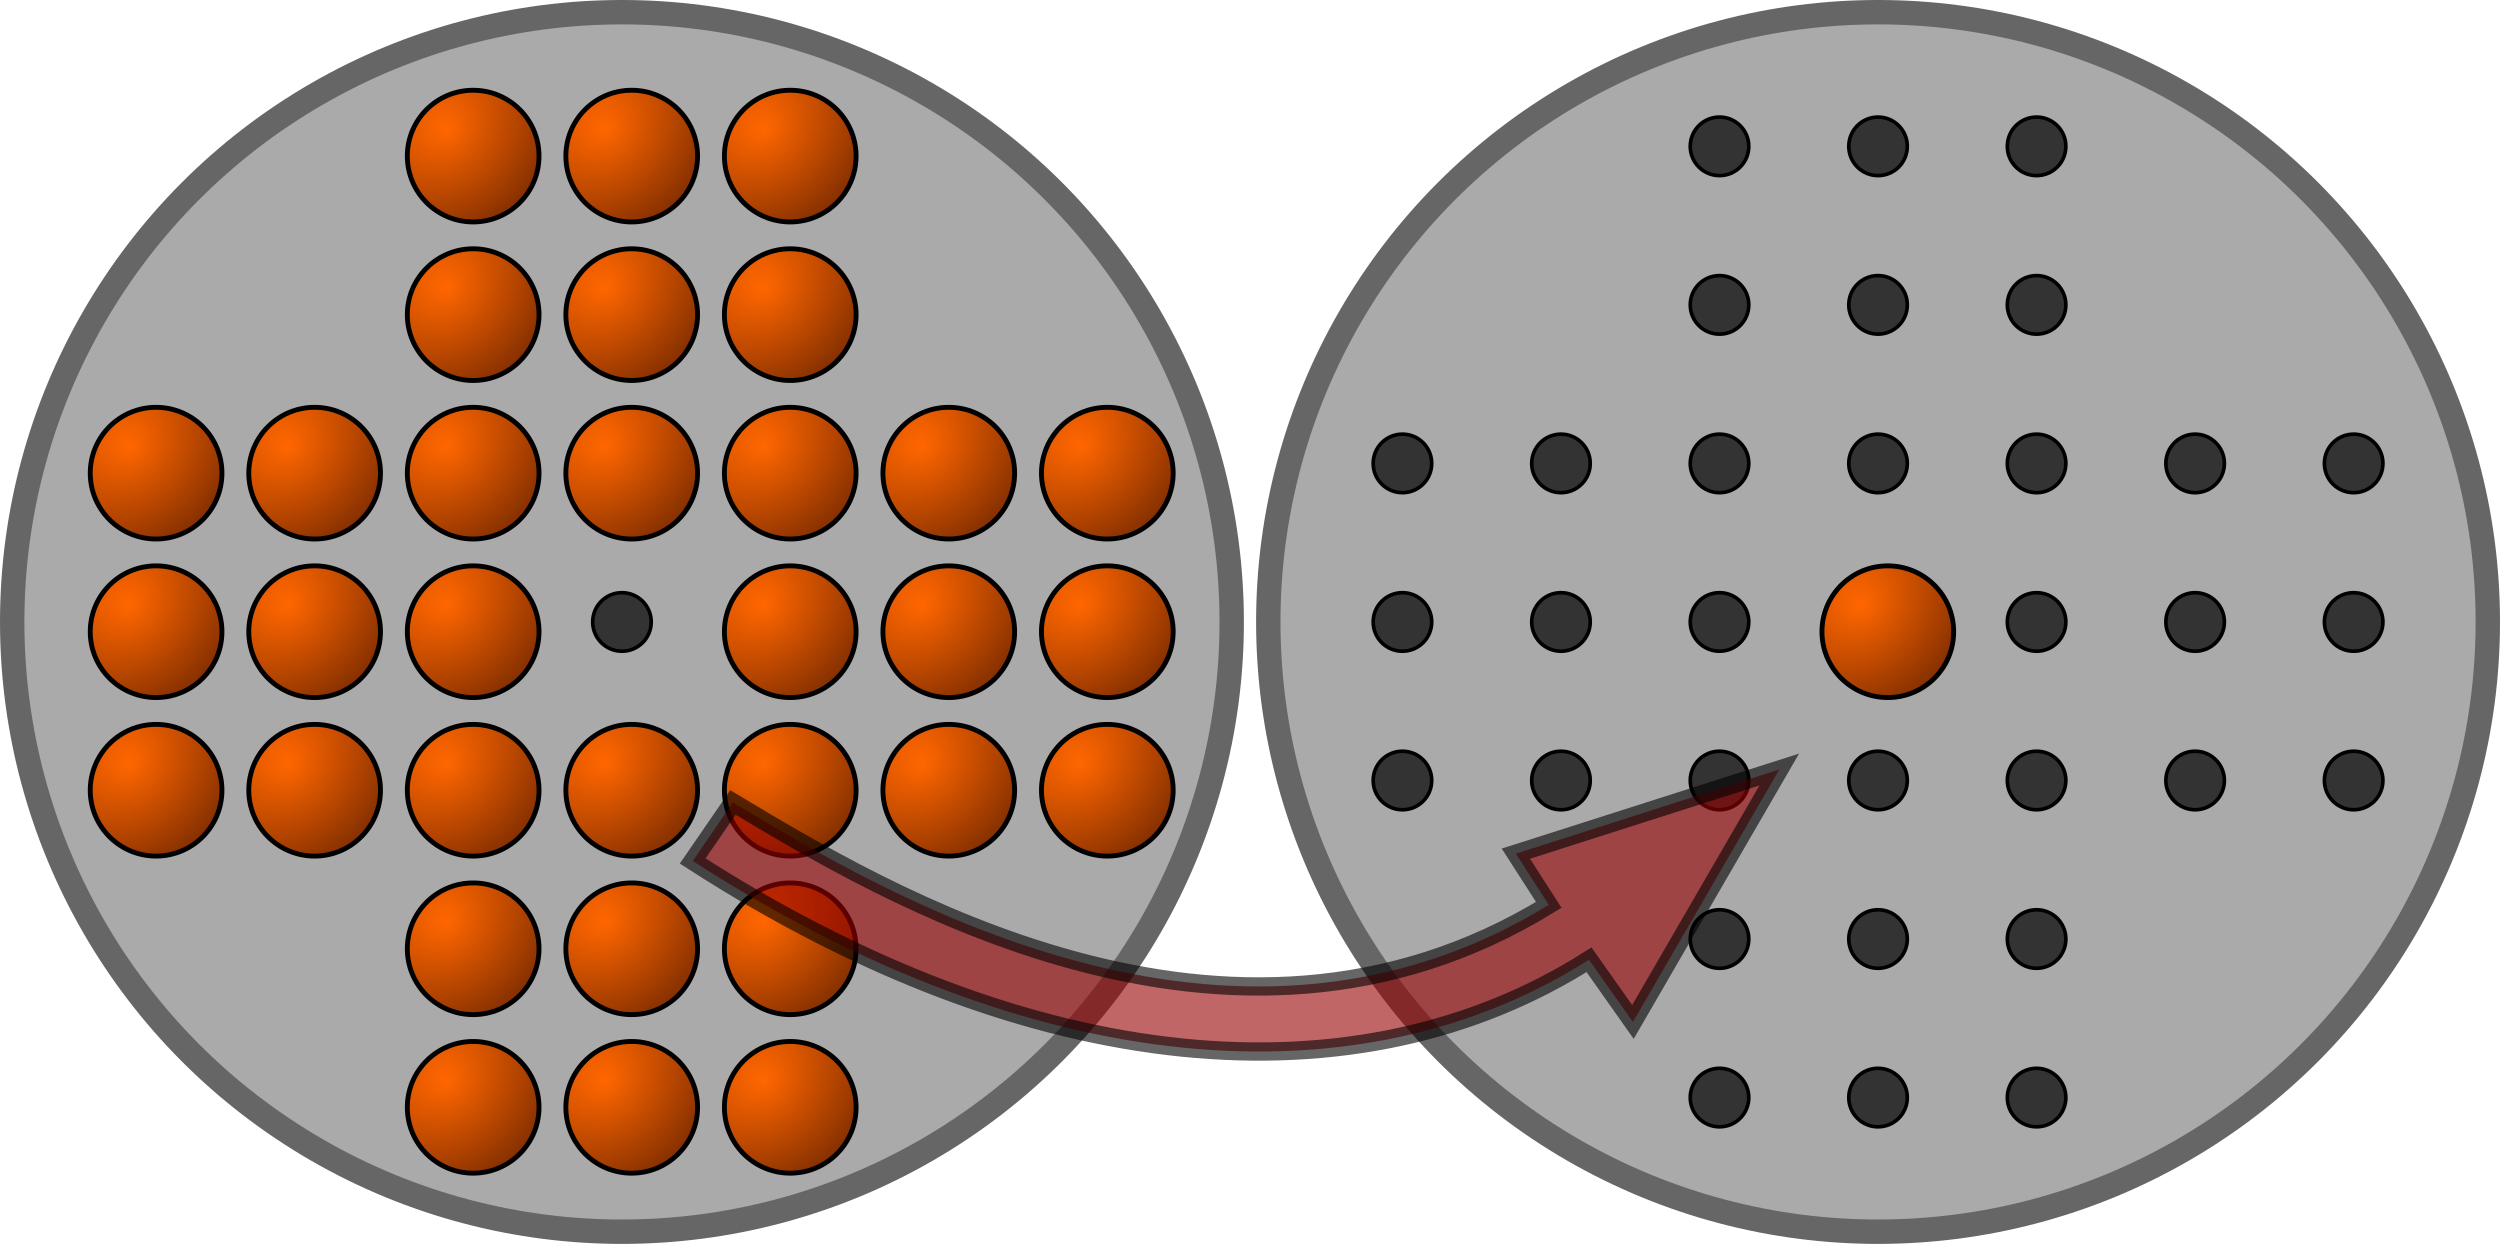 <?xml version="1.0" encoding="UTF-8" standalone="no"?>
<!DOCTYPE svg PUBLIC "-//W3C//DTD SVG 1.0//EN" "http://www.w3.org/TR/2001/REC-SVG-20010904/DTD/svg10.dtd" >
<!--
Copyright (c) 2023
@author Oliver Merkel, Merkel(dot)Oliver(at)web(dot)de.
All rights reserved.

This graphics is licensed under a
http://creativecommons.org/licenses/by-nc-sa/4.0
Creative Commons Attribution-NonCommercial-ShareAlike 4.0 International License.
-->
<svg 
   xmlns:dc="http://purl.org/dc/elements/1.1/"
   xmlns:cc="http://creativecommons.org/ns#"
   xmlns:rdf="http://www.w3.org/1999/02/22-rdf-syntax-ns#"
   xmlns:svg="http://www.w3.org/2000/svg"
   xmlns:xlink="http://www.w3.org/1999/xlink"
   xmlns="http://www.w3.org/2000/svg"
   xmlns:inkscape="http://www.inkscape.org/namespaces/inkscape"
   id="board" 
   viewBox="-10 -10 2050 1020"
   width="100%"
   height="100%">
<defs><filter id="Slkl8smxa2" filterUnits="userSpaceOnUse"><feGaussianBlur in="SourceAlpha" stdDeviation="4"></feGaussianBlur><feOffset dx="8" dy="8" result="offsetblur"></feOffset><feFlood flood-color="#000000"></feFlood><feComposite in2="offsetblur" operator="in"></feComposite><feComponentTransfer><feFuncA type="linear" slope="0.8"></feFuncA></feComponentTransfer><feMerge><feMergeNode></feMergeNode><feMergeNode in="SourceGraphic"></feMergeNode></feMerge></filter><linearGradient x1="0" y1="0" x2="1" y2="1"><stop offset="0%" stop-color="#ffffff"></stop><stop offset="50%" stop-color="#dd4400"></stop><stop offset="100%" stop-color="#990000"></stop></linearGradient><radialGradient cx="0" cy="0" r="1.4" fx="0.3" fy="0.3" id="radialGradientSlkl8smxa7"><stop offset="0%" stop-color="#ff6600"></stop><stop offset="100%" stop-color="#662200"></stop></radialGradient></defs>
<g>
<circle cx="500" cy="500" r="500" style="stroke-width: 20px; fill-opacity: 1;" fill="#aaaaaa" stroke="#666666"></circle>
<circle cx="370" cy="110" r="24" style="stroke-width: 3px; fill-opacity: 1;" fill="#333333" stroke="#000000"></circle>
<circle cx="370" cy="110" r="54" fill="url('#radialGradientSlkl8smxa7')" style="stroke-width: 4px; stroke-opacity: 1; fill-opacity: 1; visibility: visible;" stroke="#000000" filter="url('#Slkl8smxa2')">/</circle>
<circle cx="500" cy="110" r="24" style="stroke-width: 3px; fill-opacity: 1;" fill="#333333" stroke="#000000"></circle>
<circle cx="500" cy="110" r="54" fill="url('#radialGradientSlkl8smxa7')" style="stroke-width: 4px; stroke-opacity: 1; fill-opacity: 1; visibility: visible;" stroke="#000000" filter="url('#Slkl8smxa2')"></circle>
<circle cx="630" cy="110" r="24" style="stroke-width: 3px; fill-opacity: 1;" fill="#333333" stroke="#000000"></circle>
<circle cx="630" cy="110" r="54" fill="url('#radialGradientSlkl8smxa7')" style="stroke-width: 4px; stroke-opacity: 1; fill-opacity: 1; visibility: visible;" stroke="#000000" filter="url('#Slkl8smxa2')"></circle>
<circle cx="370" cy="240" r="24" style="stroke-width: 3px; fill-opacity: 1;" fill="#333333" stroke="#000000"></circle>
<circle cx="370" cy="240" r="54" fill="url('#radialGradientSlkl8smxa7')" style="stroke-width: 4px; stroke-opacity: 1; fill-opacity: 1; visibility: visible;" stroke="#000000" filter="url('#Slkl8smxa2')"></circle>
<circle cx="500" cy="240" r="24" style="stroke-width: 3px; fill-opacity: 1;" fill="#333333" stroke="#000000"></circle>
<circle cx="500" cy="240" r="54" fill="url('#radialGradientSlkl8smxa7')" style="stroke-width: 4px; stroke-opacity: 1; fill-opacity: 1; visibility: visible;" stroke="#000000" filter="url('#Slkl8smxa2')"></circle>
<circle cx="630" cy="240" r="24" style="stroke-width: 3px; fill-opacity: 1;" fill="#333333" stroke="#000000"></circle>
<circle cx="630" cy="240" r="54" fill="url('#radialGradientSlkl8smxa7')" style="stroke-width: 4px; stroke-opacity: 1; fill-opacity: 1; visibility: visible;" stroke="#000000" filter="url('#Slkl8smxa2')"></circle>
<circle cx="110" cy="370" r="24" style="stroke-width: 3px; fill-opacity: 1;" fill="#333333" stroke="#000000"></circle>
<circle cx="110" cy="370" r="54" fill="url('#radialGradientSlkl8smxa7')" style="stroke-width: 4px; stroke-opacity: 1; fill-opacity: 1; visibility: visible;" stroke="#000000" filter="url('#Slkl8smxa2')"></circle>
<circle cx="240" cy="370" r="24" style="stroke-width: 3px; fill-opacity: 1;" fill="#333333" stroke="#000000"></circle>
<circle cx="240" cy="370" r="54" fill="url('#radialGradientSlkl8smxa7')" style="stroke-width: 4px; stroke-opacity: 1; fill-opacity: 1; visibility: visible;" stroke="#000000" filter="url('#Slkl8smxa2')"></circle>
<circle cx="370" cy="370" r="24" style="stroke-width: 3px; fill-opacity: 1;" fill="#333333" stroke="#000000"></circle>
<circle cx="370" cy="370" r="54" fill="url('#radialGradientSlkl8smxa7')" style="stroke-width: 4px; stroke-opacity: 1; fill-opacity: 1; visibility: visible;" stroke="#000000" filter="url('#Slkl8smxa2')"></circle>
<circle cx="500" cy="370" r="24" style="stroke-width: 3px; fill-opacity: 1;" fill="#333333" stroke="#000000"></circle>
<circle cx="500" cy="370" r="54" fill="url('#radialGradientSlkl8smxa7')" style="stroke-width: 4px; stroke-opacity: 1; fill-opacity: 1; visibility: visible;" stroke="#000000" filter="url('#Slkl8smxa2')"></circle>
<circle cx="630" cy="370" r="24" style="stroke-width: 3px; fill-opacity: 1;" fill="#333333" stroke="#000000"></circle>
<circle cx="630" cy="370" r="54" fill="url('#radialGradientSlkl8smxa7')" style="stroke-width: 4px; stroke-opacity: 1; fill-opacity: 1; visibility: visible;" stroke="#000000" filter="url('#Slkl8smxa2')"></circle>
<circle cx="760" cy="370" r="24" style="stroke-width: 3px; fill-opacity: 1;" fill="#333333" stroke="#000000"></circle>
<circle cx="760" cy="370" r="54" fill="url('#radialGradientSlkl8smxa7')" style="stroke-width: 4px; stroke-opacity: 1; fill-opacity: 1; visibility: visible;" stroke="#000000" filter="url('#Slkl8smxa2')"></circle>
<circle cx="890" cy="370" r="24" style="stroke-width: 3px; fill-opacity: 1;" fill="#333333" stroke="#000000"></circle>
<circle cx="890" cy="370" r="54" fill="url('#radialGradientSlkl8smxa7')" style="stroke-width: 4px; stroke-opacity: 1; fill-opacity: 1; visibility: visible;" stroke="#000000" filter="url('#Slkl8smxa2')"></circle>
<circle cx="110" cy="500" r="24" style="stroke-width: 3px; fill-opacity: 1;" fill="#333333" stroke="#000000"></circle>
<circle cx="110" cy="500" r="54" fill="url('#radialGradientSlkl8smxa7')" style="stroke-width: 4px; stroke-opacity: 1; fill-opacity: 1; visibility: visible;" stroke="#000000" filter="url('#Slkl8smxa2')"></circle>
<circle cx="240" cy="500" r="24" style="stroke-width: 3px; fill-opacity: 1;" fill="#333333" stroke="#000000"></circle>
<circle cx="240" cy="500" r="54" fill="url('#radialGradientSlkl8smxa7')" style="stroke-width: 4px; stroke-opacity: 1; fill-opacity: 1; visibility: visible;" stroke="#000000" filter="url('#Slkl8smxa2')"></circle>
<circle cx="370" cy="500" r="24" style="stroke-width: 3px; fill-opacity: 1;" fill="#333333" stroke="#000000"></circle>
<circle cx="370" cy="500" r="54" fill="url('#radialGradientSlkl8smxa7')" style="stroke-width: 4px; stroke-opacity: 1; fill-opacity: 1; visibility: visible;" stroke="#000000" filter="url('#Slkl8smxa2')"></circle>
<circle cx="500" cy="500" r="24" style="stroke-width: 3px; fill-opacity: 1;" fill="#333333" stroke="#000000"></circle>
<circle cx="500" cy="500" r="54" fill="url('#radialGradientSlkl8smxa7')" style="stroke-width: 4px; stroke-opacity: 1; fill-opacity: 1; visibility: hidden;" stroke="#000000" filter="url('#Slkl8smxa2')"></circle>
<circle cx="630" cy="500" r="24" style="stroke-width: 3px; fill-opacity: 1;" fill="#333333" stroke="#000000"></circle>
<circle cx="630" cy="500" r="54" fill="url('#radialGradientSlkl8smxa7')" style="stroke-width: 4px; stroke-opacity: 1; fill-opacity: 1; visibility: visible;" stroke="#000000" filter="url('#Slkl8smxa2')"></circle>
<circle cx="760" cy="500" r="24" style="stroke-width: 3px; fill-opacity: 1;" fill="#333333" stroke="#000000"></circle>
<circle cx="760" cy="500" r="54" fill="url('#radialGradientSlkl8smxa7')" style="stroke-width: 4px; stroke-opacity: 1; fill-opacity: 1; visibility: visible;" stroke="#000000" filter="url('#Slkl8smxa2')"></circle>
<circle cx="890" cy="500" r="24" style="stroke-width: 3px; fill-opacity: 1;" fill="#333333" stroke="#000000"></circle>
<circle cx="890" cy="500" r="54" fill="url('#radialGradientSlkl8smxa7')" style="stroke-width: 4px; stroke-opacity: 1; fill-opacity: 1; visibility: visible;" stroke="#000000" filter="url('#Slkl8smxa2')"></circle>
<circle cx="110" cy="630" r="24" style="stroke-width: 3px; fill-opacity: 1;" fill="#333333" stroke="#000000"></circle>
<circle cx="110" cy="630" r="54" fill="url('#radialGradientSlkl8smxa7')" style="stroke-width: 4px; stroke-opacity: 1; fill-opacity: 1; visibility: visible;" stroke="#000000" filter="url('#Slkl8smxa2')"></circle>
<circle cx="240" cy="630" r="24" style="stroke-width: 3px; fill-opacity: 1;" fill="#333333" stroke="#000000"></circle>
<circle cx="240" cy="630" r="54" fill="url('#radialGradientSlkl8smxa7')" style="stroke-width: 4px; stroke-opacity: 1; fill-opacity: 1; visibility: visible;" stroke="#000000" filter="url('#Slkl8smxa2')"></circle>
<circle cx="370" cy="630" r="24" style="stroke-width: 3px; fill-opacity: 1;" fill="#333333" stroke="#000000"></circle>
<circle cx="370" cy="630" r="54" fill="url('#radialGradientSlkl8smxa7')" style="stroke-width: 4px; stroke-opacity: 1; fill-opacity: 1; visibility: visible;" stroke="#000000" filter="url('#Slkl8smxa2')"></circle>
<circle cx="500" cy="630" r="24" style="stroke-width: 3px; fill-opacity: 1;" fill="#333333" stroke="#000000"></circle>
<circle cx="500" cy="630" r="54" fill="url('#radialGradientSlkl8smxa7')" style="stroke-width: 4px; stroke-opacity: 1; fill-opacity: 1; visibility: visible;" stroke="#000000" filter="url('#Slkl8smxa2')"></circle>
<circle cx="630" cy="630" r="24" style="stroke-width: 3px; fill-opacity: 1;" fill="#333333" stroke="#000000"></circle>
<circle cx="630" cy="630" r="54" fill="url('#radialGradientSlkl8smxa7')" style="stroke-width: 4px; stroke-opacity: 1; fill-opacity: 1; visibility: visible;" stroke="#000000" filter="url('#Slkl8smxa2')"></circle>
<circle cx="760" cy="630" r="24" style="stroke-width: 3px; fill-opacity: 1;" fill="#333333" stroke="#000000"></circle>
<circle cx="760" cy="630" r="54" fill="url('#radialGradientSlkl8smxa7')" style="stroke-width: 4px; stroke-opacity: 1; fill-opacity: 1; visibility: visible;" stroke="#000000" filter="url('#Slkl8smxa2')"></circle>
<circle cx="890" cy="630" r="24" style="stroke-width: 3px; fill-opacity: 1;" fill="#333333" stroke="#000000"></circle>
<circle cx="890" cy="630" r="54" fill="url('#radialGradientSlkl8smxa7')" style="stroke-width: 4px; stroke-opacity: 1; fill-opacity: 1; visibility: visible;" stroke="#000000" filter="url('#Slkl8smxa2')"></circle>
<circle cx="370" cy="760" r="24" style="stroke-width: 3px; fill-opacity: 1;" fill="#333333" stroke="#000000"></circle>
<circle cx="370" cy="760" r="54" fill="url('#radialGradientSlkl8smxa7')" style="stroke-width: 4px; stroke-opacity: 1; fill-opacity: 1; visibility: visible;" stroke="#000000" filter="url('#Slkl8smxa2')"></circle>
<circle cx="500" cy="760" r="24" style="stroke-width: 3px; fill-opacity: 1;" fill="#333333" stroke="#000000"></circle>
<circle cx="500" cy="760" r="54" fill="url('#radialGradientSlkl8smxa7')" style="stroke-width: 4px; stroke-opacity: 1; fill-opacity: 1; visibility: visible;" stroke="#000000" filter="url('#Slkl8smxa2')"></circle>
<circle cx="630" cy="760" r="24" style="stroke-width: 3px; fill-opacity: 1;" fill="#333333" stroke="#000000"></circle>
<circle cx="630" cy="760" r="54" fill="url('#radialGradientSlkl8smxa7')" style="stroke-width: 4px; stroke-opacity: 1; fill-opacity: 1; visibility: visible;" stroke="#000000" filter="url('#Slkl8smxa2')"></circle>
<circle cx="370" cy="890" r="24" style="stroke-width: 3px; fill-opacity: 1;" fill="#333333" stroke="#000000"></circle>
<circle cx="370" cy="890" r="54" fill="url('#radialGradientSlkl8smxa7')" style="stroke-width: 4px; stroke-opacity: 1; fill-opacity: 1; visibility: visible;" stroke="#000000" filter="url('#Slkl8smxa2')"></circle>
<circle cx="500" cy="890" r="24" style="stroke-width: 3px; fill-opacity: 1;" fill="#333333" stroke="#000000"></circle>
<circle cx="500" cy="890" r="54" fill="url('#radialGradientSlkl8smxa7')" style="stroke-width: 4px; stroke-opacity: 1; fill-opacity: 1; visibility: visible;" stroke="#000000" filter="url('#Slkl8smxa2')"></circle>
<circle cx="630" cy="890" r="24" style="stroke-width: 3px; fill-opacity: 1;" fill="#333333" stroke="#000000"></circle>
<circle cx="630" cy="890" r="54" fill="url('#radialGradientSlkl8smxa7')" style="stroke-width: 4px; stroke-opacity: 1; fill-opacity: 1; visibility: visible;" stroke="#000000" filter="url('#Slkl8smxa2')"></circle>
</g>
<g transform="translate(1030)">
<circle cx="500" cy="500" r="500" style="stroke-width: 20px; fill-opacity: 1;" fill="#aaaaaa" stroke="#666666"></circle>
<circle cx="370" cy="110" r="24" style="stroke-width: 3px; fill-opacity: 1;" fill="#333333" stroke="#000000"></circle>
<circle cx="370" cy="110" r="54" fill="url('#radialGradientSlkl8smxa7')" style="stroke-width: 4px; stroke-opacity: 1; fill-opacity: 1; visibility: hidden;" stroke="#000000" filter="url('#Slkl8smxa2')">/</circle>
<circle cx="500" cy="110" r="24" style="stroke-width: 3px; fill-opacity: 1;" fill="#333333" stroke="#000000"></circle>
<circle cx="500" cy="110" r="54" fill="url('#radialGradientSlkl8smxa7')" style="stroke-width: 4px; stroke-opacity: 1; fill-opacity: 1; visibility: hidden;" stroke="#000000" filter="url('#Slkl8smxa2')"></circle>
<circle cx="630" cy="110" r="24" style="stroke-width: 3px; fill-opacity: 1;" fill="#333333" stroke="#000000"></circle>
<circle cx="630" cy="110" r="54" fill="url('#radialGradientSlkl8smxa7')" style="stroke-width: 4px; stroke-opacity: 1; fill-opacity: 1; visibility: hidden;" stroke="#000000" filter="url('#Slkl8smxa2')"></circle>
<circle cx="370" cy="240" r="24" style="stroke-width: 3px; fill-opacity: 1;" fill="#333333" stroke="#000000"></circle>
<circle cx="370" cy="240" r="54" fill="url('#radialGradientSlkl8smxa7')" style="stroke-width: 4px; stroke-opacity: 1; fill-opacity: 1; visibility: hidden;" stroke="#000000" filter="url('#Slkl8smxa2')"></circle>
<circle cx="500" cy="240" r="24" style="stroke-width: 3px; fill-opacity: 1;" fill="#333333" stroke="#000000"></circle>
<circle cx="500" cy="240" r="54" fill="url('#radialGradientSlkl8smxa7')" style="stroke-width: 4px; stroke-opacity: 1; fill-opacity: 1; visibility: hidden;" stroke="#000000" filter="url('#Slkl8smxa2')"></circle>
<circle cx="630" cy="240" r="24" style="stroke-width: 3px; fill-opacity: 1;" fill="#333333" stroke="#000000"></circle>
<circle cx="630" cy="240" r="54" fill="url('#radialGradientSlkl8smxa7')" style="stroke-width: 4px; stroke-opacity: 1; fill-opacity: 1; visibility: hidden;" stroke="#000000" filter="url('#Slkl8smxa2')"></circle>
<circle cx="110" cy="370" r="24" style="stroke-width: 3px; fill-opacity: 1;" fill="#333333" stroke="#000000"></circle>
<circle cx="110" cy="370" r="54" fill="url('#radialGradientSlkl8smxa7')" style="stroke-width: 4px; stroke-opacity: 1; fill-opacity: 1; visibility: hidden;" stroke="#000000" filter="url('#Slkl8smxa2')"></circle>
<circle cx="240" cy="370" r="24" style="stroke-width: 3px; fill-opacity: 1;" fill="#333333" stroke="#000000"></circle>
<circle cx="240" cy="370" r="54" fill="url('#radialGradientSlkl8smxa7')" style="stroke-width: 4px; stroke-opacity: 1; fill-opacity: 1; visibility: hidden;" stroke="#000000" filter="url('#Slkl8smxa2')"></circle>
<circle cx="370" cy="370" r="24" style="stroke-width: 3px; fill-opacity: 1;" fill="#333333" stroke="#000000"></circle>
<circle cx="370" cy="370" r="54" fill="url('#radialGradientSlkl8smxa7')" style="stroke-width: 4px; stroke-opacity: 1; fill-opacity: 1; visibility: hidden;" stroke="#000000" filter="url('#Slkl8smxa2')"></circle>
<circle cx="500" cy="370" r="24" style="stroke-width: 3px; fill-opacity: 1;" fill="#333333" stroke="#000000"></circle>
<circle cx="500" cy="370" r="54" fill="url('#radialGradientSlkl8smxa7')" style="stroke-width: 4px; stroke-opacity: 1; fill-opacity: 1; visibility: hidden;" stroke="#000000" filter="url('#Slkl8smxa2')"></circle>
<circle cx="630" cy="370" r="24" style="stroke-width: 3px; fill-opacity: 1;" fill="#333333" stroke="#000000"></circle>
<circle cx="630" cy="370" r="54" fill="url('#radialGradientSlkl8smxa7')" style="stroke-width: 4px; stroke-opacity: 1; fill-opacity: 1; visibility: hidden;" stroke="#000000" filter="url('#Slkl8smxa2')"></circle>
<circle cx="760" cy="370" r="24" style="stroke-width: 3px; fill-opacity: 1;" fill="#333333" stroke="#000000"></circle>
<circle cx="760" cy="370" r="54" fill="url('#radialGradientSlkl8smxa7')" style="stroke-width: 4px; stroke-opacity: 1; fill-opacity: 1; visibility: hidden;" stroke="#000000" filter="url('#Slkl8smxa2')"></circle>
<circle cx="890" cy="370" r="24" style="stroke-width: 3px; fill-opacity: 1;" fill="#333333" stroke="#000000"></circle>
<circle cx="890" cy="370" r="54" fill="url('#radialGradientSlkl8smxa7')" style="stroke-width: 4px; stroke-opacity: 1; fill-opacity: 1; visibility: hidden;" stroke="#000000" filter="url('#Slkl8smxa2')"></circle>
<circle cx="110" cy="500" r="24" style="stroke-width: 3px; fill-opacity: 1;" fill="#333333" stroke="#000000"></circle>
<circle cx="110" cy="500" r="54" fill="url('#radialGradientSlkl8smxa7')" style="stroke-width: 4px; stroke-opacity: 1; fill-opacity: 1; visibility: hidden;" stroke="#000000" filter="url('#Slkl8smxa2')"></circle>
<circle cx="240" cy="500" r="24" style="stroke-width: 3px; fill-opacity: 1;" fill="#333333" stroke="#000000"></circle>
<circle cx="240" cy="500" r="54" fill="url('#radialGradientSlkl8smxa7')" style="stroke-width: 4px; stroke-opacity: 1; fill-opacity: 1; visibility: hidden;" stroke="#000000" filter="url('#Slkl8smxa2')"></circle>
<circle cx="370" cy="500" r="24" style="stroke-width: 3px; fill-opacity: 1;" fill="#333333" stroke="#000000"></circle>
<circle cx="370" cy="500" r="54" fill="url('#radialGradientSlkl8smxa7')" style="stroke-width: 4px; stroke-opacity: 1; fill-opacity: 1; visibility: hidden;" stroke="#000000" filter="url('#Slkl8smxa2')"></circle>
<circle cx="500" cy="500" r="24" style="stroke-width: 3px; fill-opacity: 1;" fill="#333333" stroke="#000000"></circle>
<circle cx="500" cy="500" r="54" fill="url('#radialGradientSlkl8smxa7')" style="stroke-width: 4px; stroke-opacity: 1; fill-opacity: 1; visibility: visible;" stroke="#000000" filter="url('#Slkl8smxa2')"></circle>
<circle cx="630" cy="500" r="24" style="stroke-width: 3px; fill-opacity: 1;" fill="#333333" stroke="#000000"></circle>
<circle cx="630" cy="500" r="54" fill="url('#radialGradientSlkl8smxa7')" style="stroke-width: 4px; stroke-opacity: 1; fill-opacity: 1; visibility: hidden;" stroke="#000000" filter="url('#Slkl8smxa2')"></circle>
<circle cx="760" cy="500" r="24" style="stroke-width: 3px; fill-opacity: 1;" fill="#333333" stroke="#000000"></circle>
<circle cx="760" cy="500" r="54" fill="url('#radialGradientSlkl8smxa7')" style="stroke-width: 4px; stroke-opacity: 1; fill-opacity: 1; visibility: hidden;" stroke="#000000" filter="url('#Slkl8smxa2')"></circle>
<circle cx="890" cy="500" r="24" style="stroke-width: 3px; fill-opacity: 1;" fill="#333333" stroke="#000000"></circle>
<circle cx="890" cy="500" r="54" fill="url('#radialGradientSlkl8smxa7')" style="stroke-width: 4px; stroke-opacity: 1; fill-opacity: 1; visibility: hidden;" stroke="#000000" filter="url('#Slkl8smxa2')"></circle>
<circle cx="110" cy="630" r="24" style="stroke-width: 3px; fill-opacity: 1;" fill="#333333" stroke="#000000"></circle>
<circle cx="110" cy="630" r="54" fill="url('#radialGradientSlkl8smxa7')" style="stroke-width: 4px; stroke-opacity: 1; fill-opacity: 1; visibility: hidden;" stroke="#000000" filter="url('#Slkl8smxa2')"></circle>
<circle cx="240" cy="630" r="24" style="stroke-width: 3px; fill-opacity: 1;" fill="#333333" stroke="#000000"></circle>
<circle cx="240" cy="630" r="54" fill="url('#radialGradientSlkl8smxa7')" style="stroke-width: 4px; stroke-opacity: 1; fill-opacity: 1; visibility: hidden;" stroke="#000000" filter="url('#Slkl8smxa2')"></circle>
<circle cx="370" cy="630" r="24" style="stroke-width: 3px; fill-opacity: 1;" fill="#333333" stroke="#000000"></circle>
<circle cx="370" cy="630" r="54" fill="url('#radialGradientSlkl8smxa7')" style="stroke-width: 4px; stroke-opacity: 1; fill-opacity: 1; visibility: hidden;" stroke="#000000" filter="url('#Slkl8smxa2')"></circle>
<circle cx="500" cy="630" r="24" style="stroke-width: 3px; fill-opacity: 1;" fill="#333333" stroke="#000000"></circle>
<circle cx="500" cy="630" r="54" fill="url('#radialGradientSlkl8smxa7')" style="stroke-width: 4px; stroke-opacity: 1; fill-opacity: 1; visibility: hidden;" stroke="#000000" filter="url('#Slkl8smxa2')"></circle>
<circle cx="630" cy="630" r="24" style="stroke-width: 3px; fill-opacity: 1;" fill="#333333" stroke="#000000"></circle>
<circle cx="630" cy="630" r="54" fill="url('#radialGradientSlkl8smxa7')" style="stroke-width: 4px; stroke-opacity: 1; fill-opacity: 1; visibility: hidden;" stroke="#000000" filter="url('#Slkl8smxa2')"></circle>
<circle cx="760" cy="630" r="24" style="stroke-width: 3px; fill-opacity: 1;" fill="#333333" stroke="#000000"></circle>
<circle cx="760" cy="630" r="54" fill="url('#radialGradientSlkl8smxa7')" style="stroke-width: 4px; stroke-opacity: 1; fill-opacity: 1; visibility: hidden;" stroke="#000000" filter="url('#Slkl8smxa2')"></circle>
<circle cx="890" cy="630" r="24" style="stroke-width: 3px; fill-opacity: 1;" fill="#333333" stroke="#000000"></circle>
<circle cx="890" cy="630" r="54" fill="url('#radialGradientSlkl8smxa7')" style="stroke-width: 4px; stroke-opacity: 1; fill-opacity: 1; visibility: hidden;" stroke="#000000" filter="url('#Slkl8smxa2')"></circle>
<circle cx="370" cy="760" r="24" style="stroke-width: 3px; fill-opacity: 1;" fill="#333333" stroke="#000000"></circle>
<circle cx="370" cy="760" r="54" fill="url('#radialGradientSlkl8smxa7')" style="stroke-width: 4px; stroke-opacity: 1; fill-opacity: 1; visibility: hidden;" stroke="#000000" filter="url('#Slkl8smxa2')"></circle>
<circle cx="500" cy="760" r="24" style="stroke-width: 3px; fill-opacity: 1;" fill="#333333" stroke="#000000"></circle>
<circle cx="500" cy="760" r="54" fill="url('#radialGradientSlkl8smxa7')" style="stroke-width: 4px; stroke-opacity: 1; fill-opacity: 1; visibility: hidden;" stroke="#000000" filter="url('#Slkl8smxa2')"></circle>
<circle cx="630" cy="760" r="24" style="stroke-width: 3px; fill-opacity: 1;" fill="#333333" stroke="#000000"></circle>
<circle cx="630" cy="760" r="54" fill="url('#radialGradientSlkl8smxa7')" style="stroke-width: 4px; stroke-opacity: 1; fill-opacity: 1; visibility: hidden;" stroke="#000000" filter="url('#Slkl8smxa2')"></circle>
<circle cx="370" cy="890" r="24" style="stroke-width: 3px; fill-opacity: 1;" fill="#333333" stroke="#000000"></circle>
<circle cx="370" cy="890" r="54" fill="url('#radialGradientSlkl8smxa7')" style="stroke-width: 4px; stroke-opacity: 1; fill-opacity: 1; visibility: hidden;" stroke="#000000" filter="url('#Slkl8smxa2')"></circle>
<circle cx="500" cy="890" r="24" style="stroke-width: 3px; fill-opacity: 1;" fill="#333333" stroke="#000000"></circle>
<circle cx="500" cy="890" r="54" fill="url('#radialGradientSlkl8smxa7')" style="stroke-width: 4px; stroke-opacity: 1; fill-opacity: 1; visibility: hidden;" stroke="#000000" filter="url('#Slkl8smxa2')"></circle>
<circle cx="630" cy="890" r="24" style="stroke-width: 3px; fill-opacity: 1;" fill="#333333" stroke="#000000"></circle>
<circle cx="630" cy="890" r="54" fill="url('#radialGradientSlkl8smxa7')" style="stroke-width: 4px; stroke-opacity: 1; fill-opacity: 1; visibility: hidden;" stroke="#000000" filter="url('#Slkl8smxa2')"></circle>
</g>
<path d="m -47,-16 C -87,-40 -182,-98 -270,-44 l 9,14 -72,23 40,-69 L -281,-59 c 63,-40 152,-33 245,27 z" style="fill-opacity: 0.6; stroke-width: 5px; stroke-opacity: 0.6; marker: none; visibility: visible;" fill="#980101" stroke="#000000"
transform="translate(450 600) rotate(180) scale(3)"></path>
</svg>
